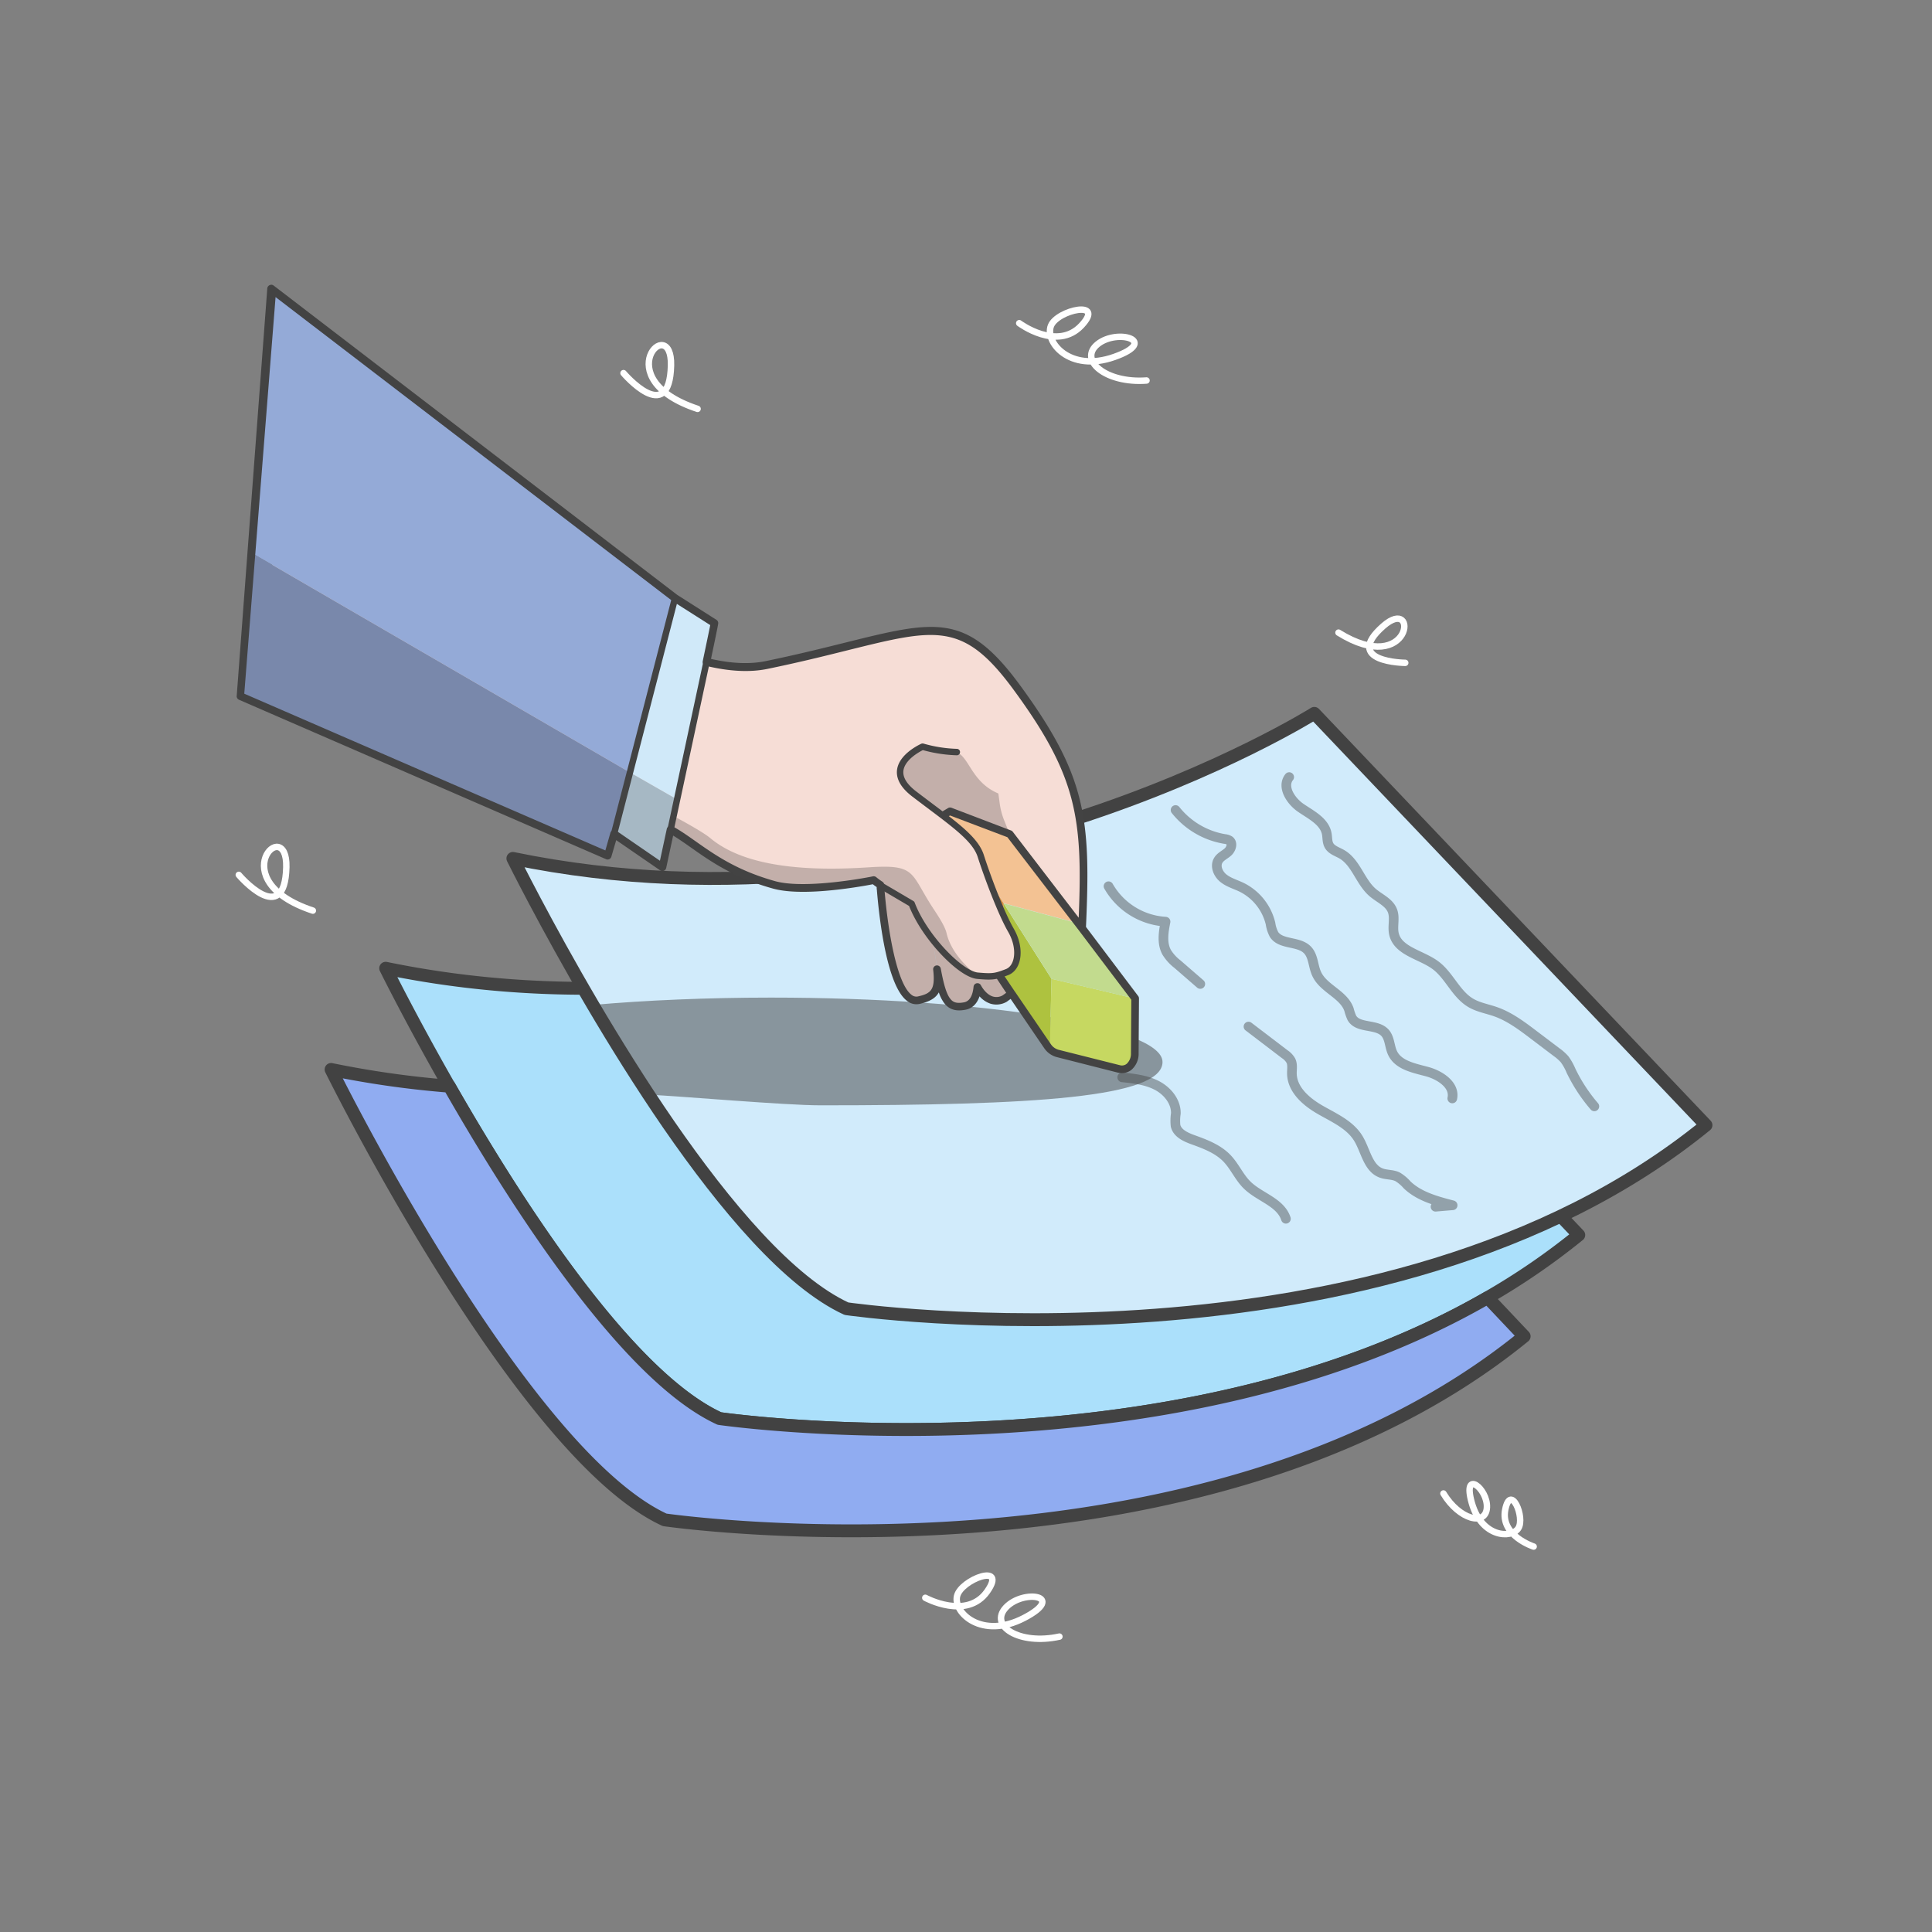 <svg id="Layer_1" data-name="Layer 1" xmlns="http://www.w3.org/2000/svg" viewBox="0 0 600 600"><rect x="0" y="0" width="600" height="600" fill="#808080" stroke="none"/><defs><style>.cls-1{fill:#abe0fb;}.cls-1,.cls-17,.cls-2,.cls-3{stroke:#424242;}.cls-1,.cls-15,.cls-16,.cls-17,.cls-2,.cls-3{stroke-linecap:round;stroke-linejoin:round;}.cls-1,.cls-2,.cls-3{stroke-width:4px;}.cls-2{fill:#d1ebfb;}.cls-3{fill:#90acf1;}.cls-14,.cls-4{fill:#434343;}.cls-4{opacity:0.51;}.cls-5{fill:#f6ddd6;}.cls-6{fill:#f3c293;}.cls-7{fill:#dc9241;}.cls-8{fill:#aec23f;}.cls-9{fill:#c6d861;}.cls-10{fill:#221f1f;opacity:0.24;}.cls-11{fill:#c2db8e;}.cls-12{fill:#d0e9f9;}.cls-13{fill:#94aad7;}.cls-15,.cls-16,.cls-17{fill:none;}.cls-15{stroke:#434343;}.cls-15,.cls-16{stroke-width:2px;}.cls-16{stroke:#fff;}.cls-17{stroke-width:3px;opacity:0.44;}</style></defs><title>tay xoa</title><g id="tẩy_xóa" data-name="tẩy xóa"><path class="cls-1" d="M119.78,300.7s7.73,15.67,19.7,36.63c21.06,36.83,55.29,90,83.91,103.21,0,0,138.45,20.16,238.56-37.54a213.62,213.62,0,0,0,28.35-19.46L368.67,255.65S253.13,328.21,119.78,300.7Z"/><path class="cls-2" d="M159.28,266.59s10,20.24,24.84,45.5c6.94,11.76,14.93,24.6,23.46,37,17.62,25.54,37.53,49.16,55.3,57.34,0,0,167.13,24.34,266.93-57L408.17,221.54S292.63,294.1,159.28,266.59Z"/><path class="cls-3" d="M102.82,332.13S161.53,451.27,206.41,472c0,0,167.13,24.34,266.93-57L462,403c-100.11,57.7-238.56,37.54-238.56,37.54-28.62-13.18-62.85-66.38-83.91-103.21A299.06,299.06,0,0,1,102.82,332.13Z"/><path class="cls-4" d="M184.12,312.09c6.94,11.76,8.8,15.48,17.33,27.88,10.13.46,42.36,3.3,53.39,3.3,66.06,0,106.19-2.42,106.19-13.46s-55.55-20-121.62-20C219.46,309.82,200.65,310.64,184.12,312.09Z"/><path class="cls-5" d="M85.5,106.49l-1.22,87.05,2.89,12.83S201.06,253.58,208.82,258s15,12.27,31.66,16.87c7.59,2.08,21.09.21,27.42-.86,2.15-.36,3.47-.64,3.47-.64a19.46,19.46,0,0,0,2,1.5c3.68,2.43,9.6,5.5,9.6,5.5l.12.31c.06.16.14.34.22.53a40.54,40.54,0,0,0,2.07,4.1c.27.46.54.94.85,1.43s.5.81.78,1.24c.67,1,1.41,2.12,2.2,3.18h0c4,5.34,9.2,10.47,14.3,11.86a10.81,10.81,0,0,0,1.46.3,13.25,13.25,0,0,0,5.35-.33,7.38,7.38,0,0,0,5.55-7.95,15.25,15.25,0,0,0-2.46-7c-.66-1.07-1.28-2.15-1.84-3.22a72.52,72.52,0,0,1-4.82-12c-1.06-3.38-1.86-6.27-2.75-8.29-1.11-2.48-4-5.3-8-8.61-1.19-1-2.46-2-3.82-3a3.27,3.27,0,0,1,3.53-.77l15.89,6.26h0l2.47,1,20.73,27.44,1.14,1.52c1.56-34.29,0-47.17-20.19-74.71s-29.42-17.07-77.85-7.07S85.5,106.49,85.5,106.49Z"/><path class="cls-6" d="M292.27,252.89c1.36,1.06,2.63,2.08,3.82,3,4,3.31,6.86,6.13,8,8.61.89,2,1.69,4.91,2.75,8.29l4.91,7.74,23.2,6.23-20.73-27.44-2.47-1h0l-15.89-6.26A3.27,3.27,0,0,0,292.27,252.89Z"/><path class="cls-7" d="M306.81,272.83a72.52,72.52,0,0,0,4.82,12l.09-4.27h0Z"/><path class="cls-8" d="M310.38,303l3.81,5.6L325.35,325a6.9,6.9,0,0,0,.69.83l.52-21.83-14.84-23.38-.09,4.27c.56,1.07,1.18,2.15,1.84,3.22C318,295.42,316,301.34,310.38,303Z"/><path class="cls-9" d="M326,325.79a5.54,5.54,0,0,0,2.66,1.46L347.52,332c2.94.69,4.92-1.87,4.92-4.88l.11-17-26-6.15,0,0Z"/><path class="cls-5" d="M289.27,291.16a84.61,84.61,0,0,1,1.78,9.84v.05c1.8,9.83,3.57,12.34,8.58,11.42,2.82-.5,3.71-3.45,3.95-5.92a18.19,18.19,0,0,0,0-3.53C298.47,301.63,293.24,296.5,289.27,291.16Z"/><path class="cls-10" d="M283,245.9c3.34,2.53,6.46,4.86,9.25,7a3.27,3.27,0,0,1,3.53-.77l15.89,6.26,1.9.63-1.69-4.19a22.27,22.27,0,0,1-1.41-5.31l-.42-3.09c-8.74-3.71-8.92-11.83-13.6-13.1l-10-1.42S272.37,237.83,283,245.9Z"/><path class="cls-5" d="M273.41,274.86s0,.58.12,1.6h0c.59,7.18,3.55,36.07,11.85,34.19,4.71-1.07,6.47-2.77,5.67-9.6V301a84.61,84.61,0,0,0-1.78-9.84h0c-.79-1.06-1.53-2.14-2.2-3.18-.28-.43-.54-.83-.78-1.24s-.58-1-.85-1.43a40.54,40.54,0,0,1-2.07-4.1c-.08-.19-.16-.37-.22-.53l-.12-.31S277.09,277.29,273.41,274.86Z"/><path class="cls-5" d="M303.59,306.55s3.11,6.31,8.4,3.63l2.2-1.59-3.81-5.6a13.25,13.25,0,0,1-5.35.33,10.81,10.81,0,0,1-1.46-.3A18.19,18.19,0,0,1,303.59,306.55Z"/><path class="cls-10" d="M289.27,291.16a84.61,84.61,0,0,1,1.78,9.84v.05c1.8,9.83,3.57,12.34,8.58,11.42,2.82-.5,3.71-3.45,3.95-5.92a18.19,18.19,0,0,0,0-3.53C298.47,301.63,293.24,296.5,289.27,291.16Z"/><path class="cls-10" d="M273.41,274.86s0,.58.12,1.6h0c.59,7.18,3.55,36.07,11.85,34.19,4.71-1.07,6.47-2.77,5.67-9.6V301a84.61,84.61,0,0,0-1.78-9.84h0c-.79-1.06-1.53-2.14-2.2-3.18-.28-.43-.54-.83-.78-1.24s-.58-1-.85-1.43a40.54,40.54,0,0,1-2.07-4.1c-.08-.19-.16-.37-.22-.53l-.12-.31S277.09,277.29,273.41,274.86Z"/><path class="cls-10" d="M303.59,306.55s3.11,6.31,8.4,3.63l2.2-1.59-3.81-5.6a13.25,13.25,0,0,1-5.35.33,10.81,10.81,0,0,1-1.46-.3A18.19,18.19,0,0,1,303.59,306.55Z"/><polygon class="cls-11" points="311.73 280.57 311.73 280.58 326.56 303.95 326.58 303.99 352.55 310.14 336.06 288.32 334.92 286.8 311.73 280.57"/><path class="cls-10" d="M84.28,193.54l2.89,12.83S201.06,253.58,208.82,258s15,12.27,31.66,16.87c7.59,2.08,21.09.21,27.42-.86,2.15-.36,3.47-.64,3.47-.64a19.46,19.46,0,0,0,2,1.5c3.68,2.43,9.6,5.5,9.6,5.5l.12.31c.06.16.14.34.22.53a40.54,40.54,0,0,0,2.07,4.1c.27.46.54.94.85,1.43s.5.81.78,1.24c.67,1,1.41,2.12,2.2,3.18h0c4,5.34,9.2,10.47,14.3,11.86.49.13-7.68-5.22-9.56-13.26-.51-2.21-2.77-5.55-3.79-7.12-7.65-11.49-5.24-14.28-20.3-13.29-3.76.24-7.7.41-11.68.41-14.1,0-28.67-2-37.61-9.49-10.94-9.14-125-61.55-135.56-66.37a1.23,1.23,0,0,1-.23-.11l-.35-.15Z"/><path class="cls-12" d="M195.65,239.9l14.64,8.38c4.77-22.18,11.59-54,11.59-54.74l-12.24-7.78Z"/><polygon class="cls-13" points="84.2 89.64 77.81 171.51 195.65 239.91 209.64 185.76 84.2 89.64"/><polygon class="cls-13" points="77.81 171.51 74.7 216.24 188.74 265.76 190.72 259.01 195.65 239.91 77.81 171.51"/><path class="cls-12" d="M190.72,259l15,10.34,4.54-21.07-14.64-8.38Z"/><polygon class="cls-10" points="77.81 171.51 74.7 216.24 188.74 265.76 190.72 259.01 195.65 239.91 77.81 171.51"/><path class="cls-10" d="M190.72,259l15,10.34,4.54-21.07-14.64-8.38Z"/><path class="cls-14" d="M83,89.71,73.5,216.31a1.24,1.24,0,0,0,.72,1l114,49.52a1.2,1.2,0,0,0,1.64-.77l1.51-5.15,13.65,9.39a1.21,1.21,0,0,0,1.87-.74l2.16-10.06c1.82,1.1,3.67,2.4,5.6,3.76,5.9,4.16,13.25,9.34,25.47,12.71,7.63,2.11,20.79.39,28-.82,1.32-.22,2.35-.42,2.94-.54.36.29.76.58,1.2.88,0,.27,0,.6.08,1,0,.06,0,.12,0,.17.75,8.89,3.12,29.61,9.4,34.21a4.58,4.58,0,0,0,3.9.89c3-.69,4.92-1.74,5.92-3.57a11.69,11.69,0,0,0,1.61,3.25c1.95,2.63,4.59,2.53,6.68,2.14s3.55-1.82,4.35-4.16a8,8,0,0,0,3.3,2.25,6.37,6.37,0,0,0,5-.48l.17-.1,1.19-.87,10.46,15.34a8.11,8.11,0,0,0,.83,1,6.92,6.92,0,0,0,3.26,1.79l18.78,4.77a5.89,5.89,0,0,0,1.24.14,4.71,4.71,0,0,0,2.93-1,6.59,6.59,0,0,0,2.25-5.18l.11-17a1.21,1.21,0,0,0-.24-.74l-16.22-21.48c1.5-33.53.17-46.86-20.44-75-16.61-22.67-26.11-20.3-54.32-13.29-7.07,1.76-15.07,3.75-24.75,5.75-4.83,1-10.53.77-16.94-.69,2.24-10.65,2.24-10.9,2.24-11.13a1.18,1.18,0,0,0-.55-1l-12.19-7.76L85,88.69a1.21,1.21,0,0,0-1.3-.12A1.23,1.23,0,0,0,83,89.71Zm2.58,2.55L208.89,186.7s.06.06.1.07l11.58,7.36c-.23,1.15-.85,4.17-2.33,11.2a1.21,1.21,0,0,0,.89,1.42c7.23,1.77,13.66,2.11,19.13,1,9.73-2,17.76-4,24.85-5.77,27.77-6.9,36.14-9,51.78,12.38C334.46,241.05,336.26,254.15,335,285l-20.46-26.67a1.25,1.25,0,0,0-.51-.4l-18.53-7.07a1.3,1.3,0,0,0-.91,0l-2.84,1.68,1.77,1.39,1.57-.66L312.85,260l22.25,29,16.24,21.48-.11,16.61a4.26,4.26,0,0,1-1.34,3.3,2.35,2.35,0,0,1-2.09.42L329,326.08a4.33,4.33,0,0,1-2.12-1.15,4.84,4.84,0,0,1-.53-.65l-11-16.1-.19-.26-3.62-5.37a8.6,8.6,0,0,1-2.41.72l3.35,5.06-1.15.82a3.88,3.88,0,0,1-3.08.3c-2.24-.74-3.59-3.41-3.6-3.43a1.21,1.21,0,0,0-1.3-.66,1.19,1.19,0,0,0-1,1.07c-.29,2.92-1.29,4.55-3,4.86-2.49.46-3.5-.13-4.31-1.21-1.1-1.47-1.95-4.25-2.87-9.25a1.21,1.21,0,0,0-1.36-1,1.19,1.19,0,0,0-1,1.34c.73,6.38-.8,7.38-4.75,8.29a2.3,2.3,0,0,1-1.95-.49c-4.51-3.31-7.36-19.65-8.42-32.64a.65.65,0,0,0,0-.16c-.07-.91-.11-1.41-.11-1.41a1.17,1.17,0,0,0-.54-.94,18.39,18.39,0,0,1-1.91-1.4,1.25,1.25,0,0,0-1-.27s-1.32.28-3.43.63c-5.6.95-19.44,2.93-26.91.89-11.8-3.28-18.66-8.1-24.71-12.36-2.3-1.62-4.46-3.15-6.67-4.4l-.6-.32a1.21,1.21,0,0,0-1.73.82l-2.13,9.9L191.41,258a1.2,1.2,0,0,0-1.85.65L188,264.11,75.86,215.43Z"/><path class="cls-15" d="M273.25,274.86l9.88,5.81c3.84,10.19,15.13,21.86,20.44,22.35,4.71.42,5.59.25,9.17-1.12s4.45-7.4,1.22-13-7.54-17.32-9.38-23.08-9.4-10.63-20.64-19.23,2.58-14.7,2.58-14.7a43.06,43.06,0,0,0,10.63,1.67"/><line class="cls-15" x1="219.42" y1="205.58" x2="208.26" y2="257.69"/><line class="cls-15" x1="209.64" y1="185.76" x2="190.5" y2="259.75"/><path class="cls-16" d="M316.53,100.37s11.78,8.81,19.34.71-7.49-4.83-9.48.07,5.64,14.66,19.68,9.7,1-8.92-5.15-4,2.48,12.27,15.14,11.32"/><path class="cls-16" d="M287.36,496.21s12.91,7.05,19.24-2-8.09-3.72-9.37,1.42,7.66,13.7,20.86,6.81-.25-9-5.67-3.25,4.2,11.8,16.59,9.07"/><path class="cls-16" d="M436.41,205.85s-19.67-.15-6.79-11.45c11.17-9.79,8.87,16.23-13.94,2.07"/><path class="cls-16" d="M74.16,271.7s14.3,16.83,14.76-2.39c.39-16.68-20.37,4,8.24,13.49"/><path class="cls-16" d="M193.64,115.88s14.29,16.83,14.75-2.39c.4-16.68-20.36,4,8.25,13.49"/><path class="cls-16" d="M476.29,480.3s-10.5-3.39-8.81-11.54,6.2,2.5,4.06,5.84-11.41,2.9-14.46-7.85,5-4.5,4.69,1.42-8.59,3.79-13.5-4.36"/><path class="cls-17" d="M400.37,241.33c-2.39,3,.47,7.42,3.65,9.59s7.21,4.13,8,7.91c.25,1.25.1,2.63.73,3.74.8,1.41,2.54,1.91,3.95,2.72,4.42,2.56,5.68,8.47,9.52,11.83,2.16,1.89,5.22,3.07,6.23,5.76.84,2.22-.06,4.75.44,7.08,1.17,5.45,8.39,6.47,12.88,9.78,4.33,3.19,6.35,9,11,11.72,2.36,1.39,5.15,1.84,7.73,2.75,4.33,1.53,8.06,4.33,11.71,7.1l7.12,5.39a14.86,14.86,0,0,1,2.59,2.29,17.93,17.93,0,0,1,2,3.6,50.67,50.67,0,0,0,7.22,11"/><path class="cls-17" d="M365.08,251.56a24.72,24.72,0,0,0,15.27,9,3.19,3.19,0,0,1,1.55.53c1,.86.45,2.59-.55,3.49s-2.32,1.45-3,2.6c-1.1,1.8-.06,4.23,1.58,5.55s3.74,1.9,5.64,2.81a17,17,0,0,1,9,11.27,10.42,10.42,0,0,0,1.1,3.41c2.12,3.22,7.54,2,10.27,4.69,2,1.94,1.8,5.13,3,7.62,2.13,4.54,8.36,6.25,10,11a14.62,14.62,0,0,0,.92,2.63c1.95,3.32,7.66,1.72,10.25,4.57,1.52,1.67,1.39,4.25,2.36,6.29,1.8,3.81,6.67,4.69,10.74,5.79s8.71,4.2,7.81,8.32"/><path class="cls-17" d="M344.26,275.23a21.92,21.92,0,0,0,17.71,11c-.63,3.17-1.21,6.65.34,9.49a13.8,13.8,0,0,0,3.34,3.69l7.11,6.17"/><path class="cls-17" d="M387.73,318.81,399,327.4a5.89,5.89,0,0,1,1.89,2c.59,1.21.3,2.64.32,4,.08,5,4.44,8.76,8.75,11.24s9.2,4.59,11.82,8.81c2.36,3.8,3,9.34,7.23,10.87,1.62.58,3.46.39,5,1.14a12.46,12.46,0,0,1,3,2.53c3.78,3.6,9.07,5,14.12,6.32l-5.31.45"/><path class="cls-17" d="M348.52,334.57c3.68.39,7.46.82,10.74,2.52s6,5,5.91,8.72a14.77,14.77,0,0,0-.09,3.81c.57,2.38,3.21,3.54,5.51,4.37,3.77,1.36,7.66,2.84,10.44,5.72,2.43,2.52,3.81,5.92,6.32,8.36,3.87,3.77,10.34,5.29,12,10.43"/></g></svg>